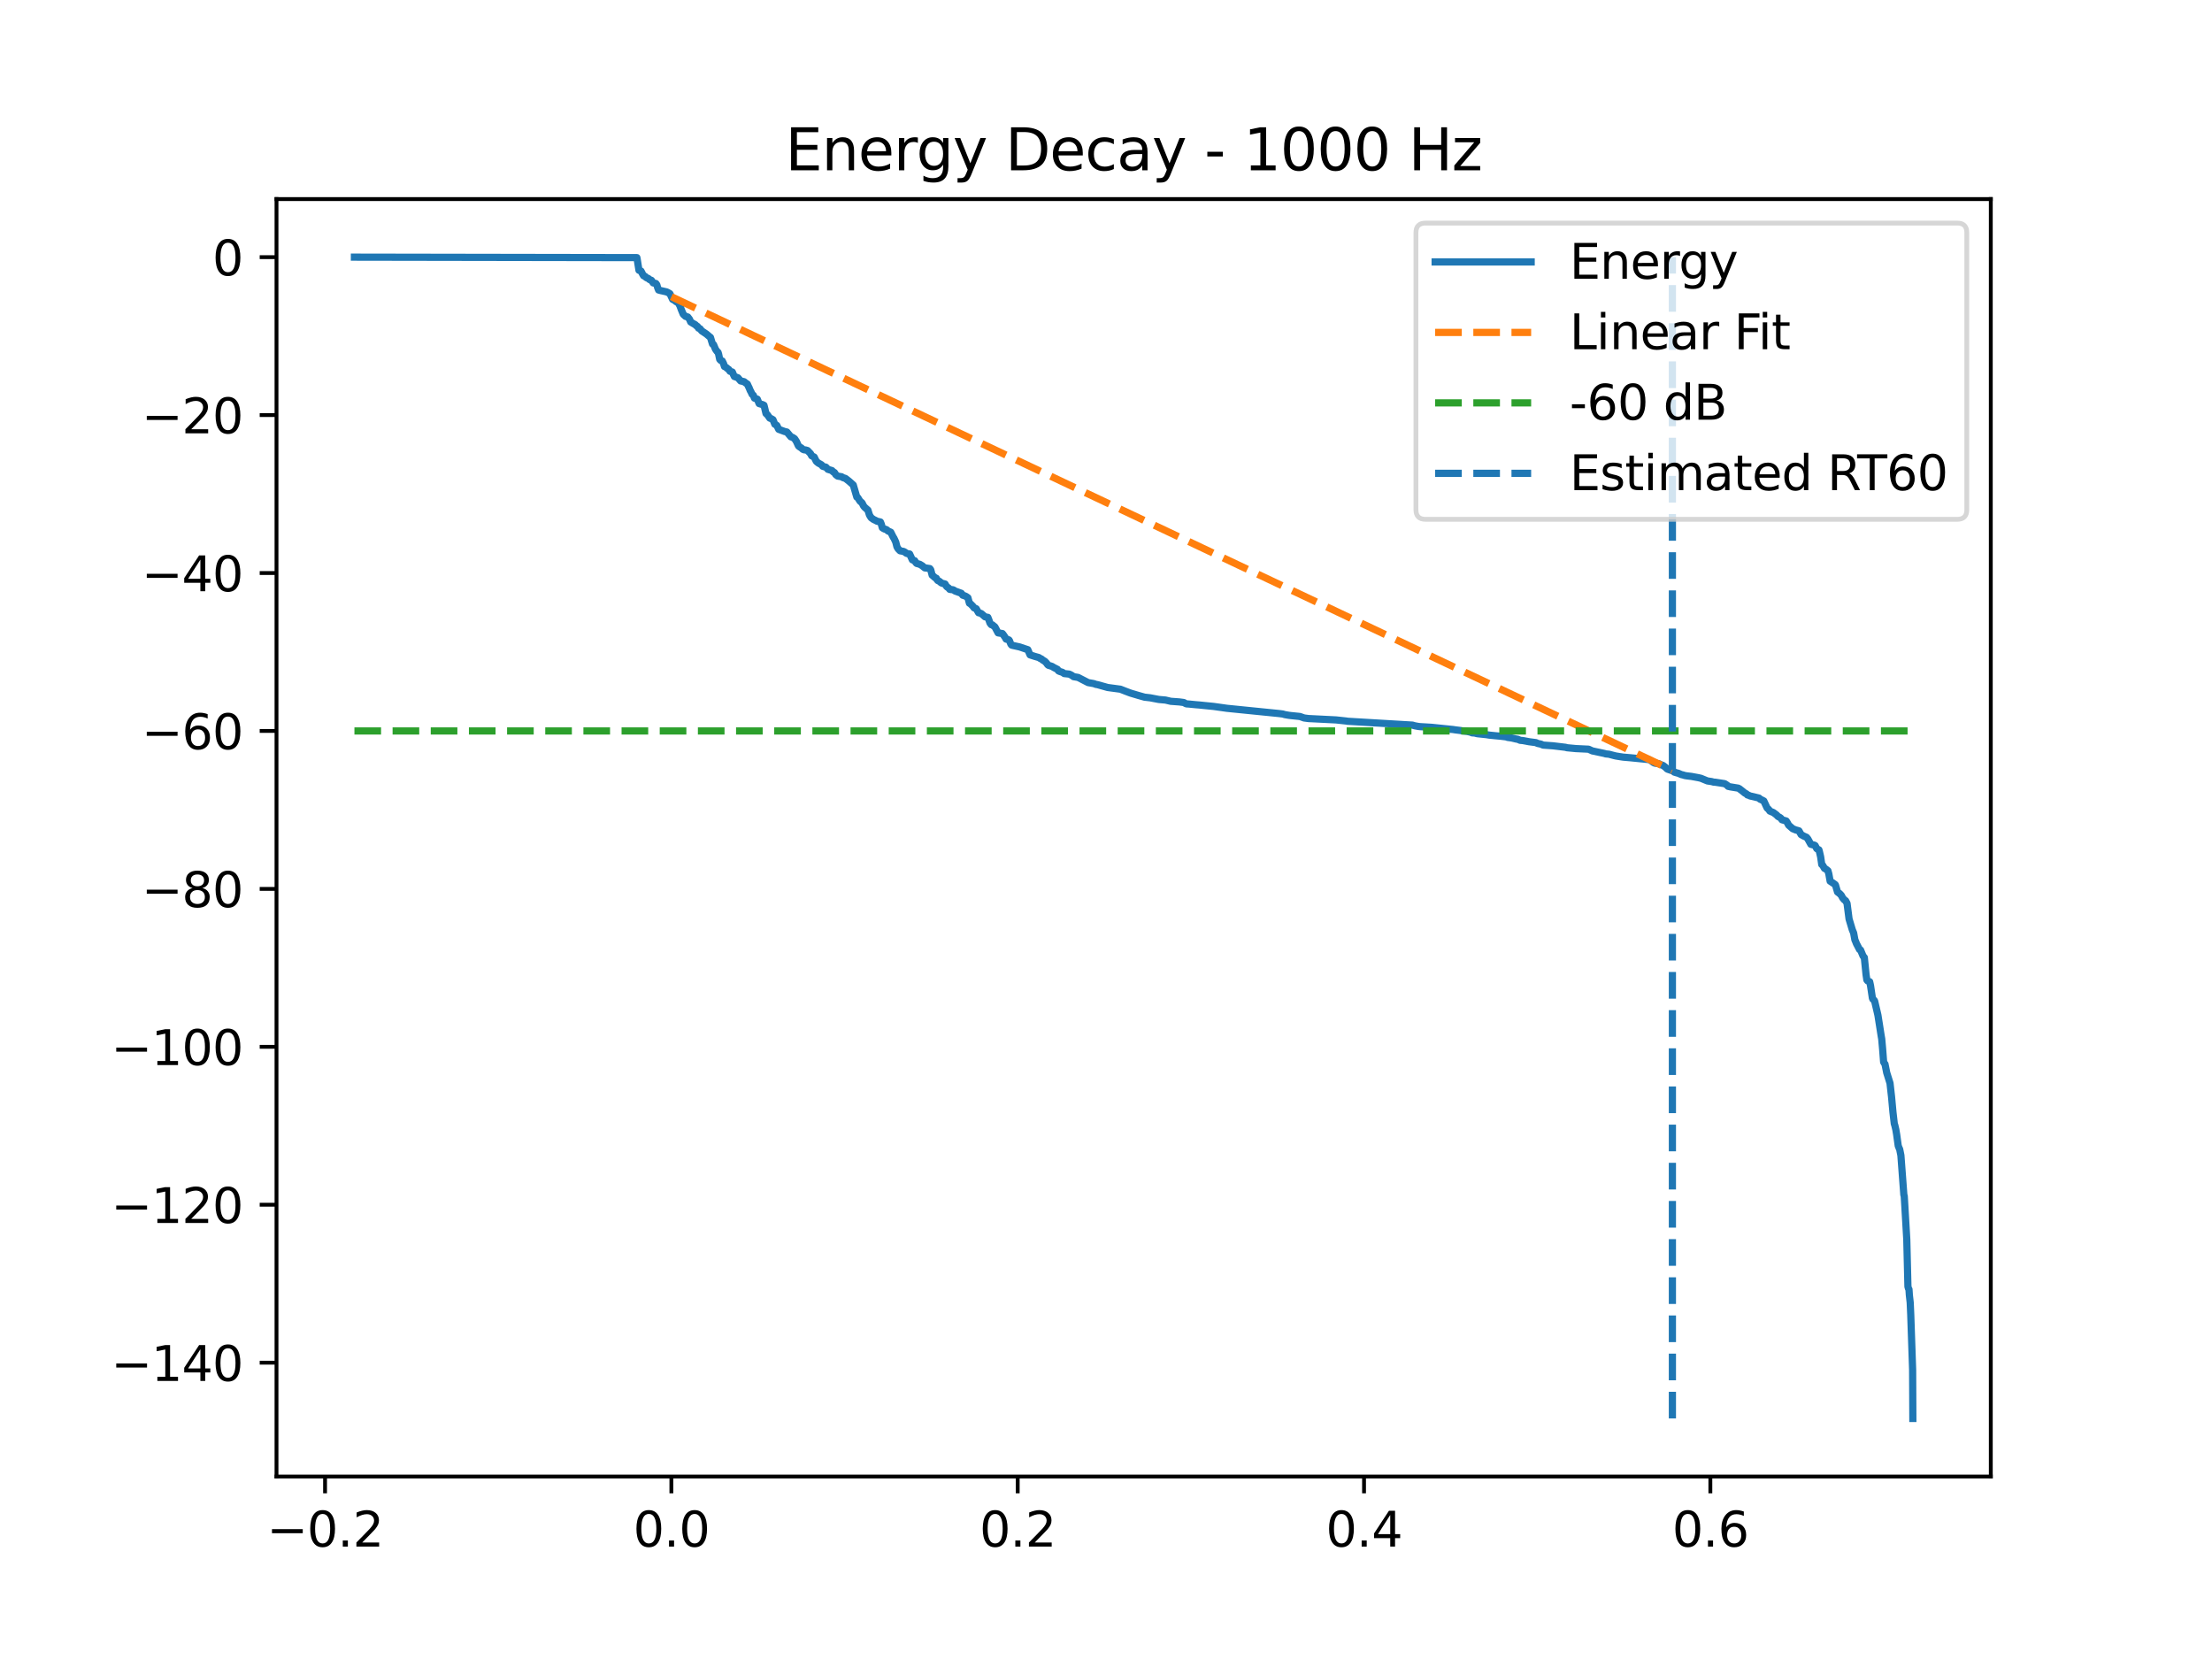 <?xml version="1.0" encoding="utf-8" standalone="no"?>
<!DOCTYPE svg PUBLIC "-//W3C//DTD SVG 1.1//EN"
  "http://www.w3.org/Graphics/SVG/1.1/DTD/svg11.dtd">
<svg xmlns:xlink="http://www.w3.org/1999/xlink" width="460.8pt" height="345.6pt" viewBox="0 0 460.8 345.6" xmlns="http://www.w3.org/2000/svg" version="1.1">
 <defs>
  <style type="text/css">*{stroke-linejoin: round; stroke-linecap: butt}</style>
 </defs>
 <g id="figure_1">
  <g id="patch_1">
   <path d="M 0 345.6 
L 460.8 345.6 
L 460.8 0 
L 0 0 
z
" style="fill: #ffffff"/>
  </g>
  <g id="axes_1">
   <g id="patch_2">
    <path d="M 57.6 307.584 
L 414.72 307.584 
L 414.72 41.472 
L 57.6 41.472 
z
" style="fill: #ffffff"/>
   </g>
   <g id="matplotlib.axis_1">
    <g id="xtick_1">
     <g id="line2d_1">
      <defs>
       <path id="m182687d727" d="M 0 0 
L 0 3.5 
" style="stroke: #000000; stroke-width: 0.8"/>
      </defs>
      <g>
       <use xlink:href="#m182687d727" x="67.715" y="307.584" style="stroke: #000000; stroke-width: 0.8"/>
      </g>
     </g>
     <g id="text_1">
      <!-- −0.2 -->
      <g transform="translate(55.574 322.182) scale(0.1 -0.1)">
       <defs>
        <path id="DejaVuSans-2212" d="M 678 2272 
L 4684 2272 
L 4684 1741 
L 678 1741 
L 678 2272 
z
" transform="scale(0.016)"/>
        <path id="DejaVuSans-30" d="M 2034 4250 
Q 1547 4250 1301 3770 
Q 1056 3291 1056 2328 
Q 1056 1369 1301 889 
Q 1547 409 2034 409 
Q 2525 409 2770 889 
Q 3016 1369 3016 2328 
Q 3016 3291 2770 3770 
Q 2525 4250 2034 4250 
z
M 2034 4750 
Q 2819 4750 3233 4129 
Q 3647 3509 3647 2328 
Q 3647 1150 3233 529 
Q 2819 -91 2034 -91 
Q 1250 -91 836 529 
Q 422 1150 422 2328 
Q 422 3509 836 4129 
Q 1250 4750 2034 4750 
z
" transform="scale(0.016)"/>
        <path id="DejaVuSans-2e" d="M 684 794 
L 1344 794 
L 1344 0 
L 684 0 
L 684 794 
z
" transform="scale(0.016)"/>
        <path id="DejaVuSans-32" d="M 1228 531 
L 3431 531 
L 3431 0 
L 469 0 
L 469 531 
Q 828 903 1448 1529 
Q 2069 2156 2228 2338 
Q 2531 2678 2651 2914 
Q 2772 3150 2772 3378 
Q 2772 3750 2511 3984 
Q 2250 4219 1831 4219 
Q 1534 4219 1204 4116 
Q 875 4013 500 3803 
L 500 4441 
Q 881 4594 1212 4672 
Q 1544 4750 1819 4750 
Q 2544 4750 2975 4387 
Q 3406 4025 3406 3419 
Q 3406 3131 3298 2873 
Q 3191 2616 2906 2266 
Q 2828 2175 2409 1742 
Q 1991 1309 1228 531 
z
" transform="scale(0.016)"/>
       </defs>
       <use xlink:href="#DejaVuSans-2212"/>
       <use xlink:href="#DejaVuSans-30" transform="translate(83.789 0)"/>
       <use xlink:href="#DejaVuSans-2e" transform="translate(147.412 0)"/>
       <use xlink:href="#DejaVuSans-32" transform="translate(179.199 0)"/>
      </g>
     </g>
    </g>
    <g id="xtick_2">
     <g id="line2d_2">
      <g>
       <use xlink:href="#m182687d727" x="139.861" y="307.584" style="stroke: #000000; stroke-width: 0.8"/>
      </g>
     </g>
     <g id="text_2">
      <!-- 0.0 -->
      <g transform="translate(131.909 322.182) scale(0.1 -0.1)">
       <use xlink:href="#DejaVuSans-30"/>
       <use xlink:href="#DejaVuSans-2e" transform="translate(63.623 0)"/>
       <use xlink:href="#DejaVuSans-30" transform="translate(95.41 0)"/>
      </g>
     </g>
    </g>
    <g id="xtick_3">
     <g id="line2d_3">
      <g>
       <use xlink:href="#m182687d727" x="212.006" y="307.584" style="stroke: #000000; stroke-width: 0.8"/>
      </g>
     </g>
     <g id="text_3">
      <!-- 0.2 -->
      <g transform="translate(204.055 322.182) scale(0.1 -0.1)">
       <use xlink:href="#DejaVuSans-30"/>
       <use xlink:href="#DejaVuSans-2e" transform="translate(63.623 0)"/>
       <use xlink:href="#DejaVuSans-32" transform="translate(95.41 0)"/>
      </g>
     </g>
    </g>
    <g id="xtick_4">
     <g id="line2d_4">
      <g>
       <use xlink:href="#m182687d727" x="284.152" y="307.584" style="stroke: #000000; stroke-width: 0.8"/>
      </g>
     </g>
     <g id="text_4">
      <!-- 0.4 -->
      <g transform="translate(276.2 322.182) scale(0.1 -0.1)">
       <defs>
        <path id="DejaVuSans-34" d="M 2419 4116 
L 825 1625 
L 2419 1625 
L 2419 4116 
z
M 2253 4666 
L 3047 4666 
L 3047 1625 
L 3713 1625 
L 3713 1100 
L 3047 1100 
L 3047 0 
L 2419 0 
L 2419 1100 
L 313 1100 
L 313 1709 
L 2253 4666 
z
" transform="scale(0.016)"/>
       </defs>
       <use xlink:href="#DejaVuSans-30"/>
       <use xlink:href="#DejaVuSans-2e" transform="translate(63.623 0)"/>
       <use xlink:href="#DejaVuSans-34" transform="translate(95.41 0)"/>
      </g>
     </g>
    </g>
    <g id="xtick_5">
     <g id="line2d_5">
      <g>
       <use xlink:href="#m182687d727" x="356.297" y="307.584" style="stroke: #000000; stroke-width: 0.8"/>
      </g>
     </g>
     <g id="text_5">
      <!-- 0.6 -->
      <g transform="translate(348.346 322.182) scale(0.1 -0.1)">
       <defs>
        <path id="DejaVuSans-36" d="M 2113 2584 
Q 1688 2584 1439 2293 
Q 1191 2003 1191 1497 
Q 1191 994 1439 701 
Q 1688 409 2113 409 
Q 2538 409 2786 701 
Q 3034 994 3034 1497 
Q 3034 2003 2786 2293 
Q 2538 2584 2113 2584 
z
M 3366 4563 
L 3366 3988 
Q 3128 4100 2886 4159 
Q 2644 4219 2406 4219 
Q 1781 4219 1451 3797 
Q 1122 3375 1075 2522 
Q 1259 2794 1537 2939 
Q 1816 3084 2150 3084 
Q 2853 3084 3261 2657 
Q 3669 2231 3669 1497 
Q 3669 778 3244 343 
Q 2819 -91 2113 -91 
Q 1303 -91 875 529 
Q 447 1150 447 2328 
Q 447 3434 972 4092 
Q 1497 4750 2381 4750 
Q 2619 4750 2861 4703 
Q 3103 4656 3366 4563 
z
" transform="scale(0.016)"/>
       </defs>
       <use xlink:href="#DejaVuSans-30"/>
       <use xlink:href="#DejaVuSans-2e" transform="translate(63.623 0)"/>
       <use xlink:href="#DejaVuSans-36" transform="translate(95.41 0)"/>
      </g>
     </g>
    </g>
   </g>
   <g id="matplotlib.axis_2">
    <g id="ytick_1">
     <g id="line2d_6">
      <defs>
       <path id="m3e66cbf292" d="M 0 0 
L -3.5 0 
" style="stroke: #000000; stroke-width: 0.8"/>
      </defs>
      <g>
       <use xlink:href="#m3e66cbf292" x="57.6" y="283.869" style="stroke: #000000; stroke-width: 0.8"/>
      </g>
     </g>
     <g id="text_6">
      <!-- −140 -->
      <g transform="translate(23.133 287.669) scale(0.1 -0.1)">
       <defs>
        <path id="DejaVuSans-31" d="M 794 531 
L 1825 531 
L 1825 4091 
L 703 3866 
L 703 4441 
L 1819 4666 
L 2450 4666 
L 2450 531 
L 3481 531 
L 3481 0 
L 794 0 
L 794 531 
z
" transform="scale(0.016)"/>
       </defs>
       <use xlink:href="#DejaVuSans-2212"/>
       <use xlink:href="#DejaVuSans-31" transform="translate(83.789 0)"/>
       <use xlink:href="#DejaVuSans-34" transform="translate(147.412 0)"/>
       <use xlink:href="#DejaVuSans-30" transform="translate(211.035 0)"/>
      </g>
     </g>
    </g>
    <g id="ytick_2">
     <g id="line2d_7">
      <g>
       <use xlink:href="#m3e66cbf292" x="57.6" y="250.969" style="stroke: #000000; stroke-width: 0.8"/>
      </g>
     </g>
     <g id="text_7">
      <!-- −120 -->
      <g transform="translate(23.133 254.768) scale(0.1 -0.1)">
       <use xlink:href="#DejaVuSans-2212"/>
       <use xlink:href="#DejaVuSans-31" transform="translate(83.789 0)"/>
       <use xlink:href="#DejaVuSans-32" transform="translate(147.412 0)"/>
       <use xlink:href="#DejaVuSans-30" transform="translate(211.035 0)"/>
      </g>
     </g>
    </g>
    <g id="ytick_3">
     <g id="line2d_8">
      <g>
       <use xlink:href="#m3e66cbf292" x="57.6" y="218.069" style="stroke: #000000; stroke-width: 0.8"/>
      </g>
     </g>
     <g id="text_8">
      <!-- −100 -->
      <g transform="translate(23.133 221.868) scale(0.1 -0.1)">
       <use xlink:href="#DejaVuSans-2212"/>
       <use xlink:href="#DejaVuSans-31" transform="translate(83.789 0)"/>
       <use xlink:href="#DejaVuSans-30" transform="translate(147.412 0)"/>
       <use xlink:href="#DejaVuSans-30" transform="translate(211.035 0)"/>
      </g>
     </g>
    </g>
    <g id="ytick_4">
     <g id="line2d_9">
      <g>
       <use xlink:href="#m3e66cbf292" x="57.6" y="185.169" style="stroke: #000000; stroke-width: 0.8"/>
      </g>
     </g>
     <g id="text_9">
      <!-- −80 -->
      <g transform="translate(29.495 188.968) scale(0.1 -0.1)">
       <defs>
        <path id="DejaVuSans-38" d="M 2034 2216 
Q 1584 2216 1326 1975 
Q 1069 1734 1069 1313 
Q 1069 891 1326 650 
Q 1584 409 2034 409 
Q 2484 409 2743 651 
Q 3003 894 3003 1313 
Q 3003 1734 2745 1975 
Q 2488 2216 2034 2216 
z
M 1403 2484 
Q 997 2584 770 2862 
Q 544 3141 544 3541 
Q 544 4100 942 4425 
Q 1341 4750 2034 4750 
Q 2731 4750 3128 4425 
Q 3525 4100 3525 3541 
Q 3525 3141 3298 2862 
Q 3072 2584 2669 2484 
Q 3125 2378 3379 2068 
Q 3634 1759 3634 1313 
Q 3634 634 3220 271 
Q 2806 -91 2034 -91 
Q 1263 -91 848 271 
Q 434 634 434 1313 
Q 434 1759 690 2068 
Q 947 2378 1403 2484 
z
M 1172 3481 
Q 1172 3119 1398 2916 
Q 1625 2713 2034 2713 
Q 2441 2713 2670 2916 
Q 2900 3119 2900 3481 
Q 2900 3844 2670 4047 
Q 2441 4250 2034 4250 
Q 1625 4250 1398 4047 
Q 1172 3844 1172 3481 
z
" transform="scale(0.016)"/>
       </defs>
       <use xlink:href="#DejaVuSans-2212"/>
       <use xlink:href="#DejaVuSans-38" transform="translate(83.789 0)"/>
       <use xlink:href="#DejaVuSans-30" transform="translate(147.412 0)"/>
      </g>
     </g>
    </g>
    <g id="ytick_5">
     <g id="line2d_10">
      <g>
       <use xlink:href="#m3e66cbf292" x="57.6" y="152.269" style="stroke: #000000; stroke-width: 0.8"/>
      </g>
     </g>
     <g id="text_10">
      <!-- −60 -->
      <g transform="translate(29.495 156.068) scale(0.1 -0.1)">
       <use xlink:href="#DejaVuSans-2212"/>
       <use xlink:href="#DejaVuSans-36" transform="translate(83.789 0)"/>
       <use xlink:href="#DejaVuSans-30" transform="translate(147.412 0)"/>
      </g>
     </g>
    </g>
    <g id="ytick_6">
     <g id="line2d_11">
      <g>
       <use xlink:href="#m3e66cbf292" x="57.6" y="119.368" style="stroke: #000000; stroke-width: 0.8"/>
      </g>
     </g>
     <g id="text_11">
      <!-- −40 -->
      <g transform="translate(29.495 123.168) scale(0.1 -0.1)">
       <use xlink:href="#DejaVuSans-2212"/>
       <use xlink:href="#DejaVuSans-34" transform="translate(83.789 0)"/>
       <use xlink:href="#DejaVuSans-30" transform="translate(147.412 0)"/>
      </g>
     </g>
    </g>
    <g id="ytick_7">
     <g id="line2d_12">
      <g>
       <use xlink:href="#m3e66cbf292" x="57.6" y="86.468" style="stroke: #000000; stroke-width: 0.8"/>
      </g>
     </g>
     <g id="text_12">
      <!-- −20 -->
      <g transform="translate(29.495 90.267) scale(0.1 -0.1)">
       <use xlink:href="#DejaVuSans-2212"/>
       <use xlink:href="#DejaVuSans-32" transform="translate(83.789 0)"/>
       <use xlink:href="#DejaVuSans-30" transform="translate(147.412 0)"/>
      </g>
     </g>
    </g>
    <g id="ytick_8">
     <g id="line2d_13">
      <g>
       <use xlink:href="#m3e66cbf292" x="57.6" y="53.568" style="stroke: #000000; stroke-width: 0.8"/>
      </g>
     </g>
     <g id="text_13">
      <!-- 0 -->
      <g transform="translate(44.237 57.367) scale(0.1 -0.1)">
       <use xlink:href="#DejaVuSans-30"/>
      </g>
     </g>
    </g>
   </g>
   <g id="line2d_14">
    <path d="M 73.833 53.568 
L 132.676 53.667 
L 132.729 53.935 
L 133.105 56.304 
L 133.533 56.462 
L 133.886 57.138 
L 134.074 57.452 
L 134.39 57.58 
L 134.57 57.779 
L 134.758 57.893 
L 135.059 58.006 
L 135.292 58.232 
L 135.712 58.404 
L 135.863 58.633 
L 136.081 58.938 
L 136.629 59.052 
L 136.825 59.315 
L 136.983 59.877 
L 137.193 60.413 
L 137.704 60.55 
L 137.914 60.592 
L 138.824 60.798 
L 139.117 60.921 
L 139.56 61.184 
L 140.109 62.355 
L 140.567 62.596 
L 140.853 62.847 
L 141.244 63 
L 141.642 63.721 
L 141.905 64.44 
L 142.333 65.474 
L 142.814 65.91 
L 143.273 66.029 
L 143.641 66.504 
L 143.881 67.073 
L 144.468 67.431 
L 144.836 67.63 
L 145.069 67.873 
L 145.294 68.001 
L 145.52 68.365 
L 145.813 68.467 
L 146.189 68.938 
L 146.354 69.047 
L 146.579 69.193 
L 146.79 69.337 
L 147.151 69.578 
L 147.632 69.987 
L 147.849 70.177 
L 148 70.285 
L 148.421 71.664 
L 148.646 71.79 
L 149.029 72.71 
L 149.097 72.825 
L 149.36 73.193 
L 149.585 73.41 
L 149.706 73.806 
L 149.924 74.843 
L 150.112 75.064 
L 150.457 75.191 
L 150.728 75.743 
L 150.916 76.353 
L 151.073 76.415 
L 151.299 76.568 
L 151.637 76.855 
L 151.817 76.963 
L 152.073 77.349 
L 152.561 77.497 
L 152.787 78.036 
L 152.982 78.437 
L 153.155 78.489 
L 153.726 78.699 
L 154.282 79.352 
L 155.011 79.513 
L 155.312 79.766 
L 155.688 80.007 
L 155.958 80.604 
L 156.018 80.698 
L 156.304 81.399 
L 156.379 81.497 
L 156.687 82.15 
L 156.935 82.344 
L 157.168 82.944 
L 157.762 83.151 
L 158.138 84.073 
L 158.882 84.294 
L 159.145 84.418 
L 159.205 84.631 
L 159.573 86.147 
L 159.866 86.401 
L 160.355 87.098 
L 160.67 87.222 
L 161.024 87.432 
L 161.414 88.386 
L 161.828 88.619 
L 162.218 89.434 
L 163.443 89.889 
L 163.917 89.994 
L 164.759 91 
L 165.097 91.108 
L 165.518 91.379 
L 165.645 91.562 
L 165.916 91.982 
L 166.314 92.852 
L 166.404 92.96 
L 166.585 93.099 
L 166.96 93.334 
L 167.224 93.59 
L 167.502 93.704 
L 167.817 93.736 
L 168.216 93.848 
L 168.847 94.504 
L 169.08 94.949 
L 169.606 95.206 
L 170.049 96.106 
L 170.2 96.239 
L 170.515 96.488 
L 170.711 96.587 
L 171.146 96.838 
L 171.372 97.128 
L 171.605 97.207 
L 172.041 97.314 
L 172.469 97.772 
L 173.311 98.023 
L 173.559 98.292 
L 173.837 98.441 
L 174.1 98.866 
L 174.295 99.022 
L 174.513 99.18 
L 175.325 99.317 
L 175.558 99.483 
L 176.136 99.671 
L 176.865 100.242 
L 177.752 101.03 
L 178.489 103.547 
L 178.707 103.684 
L 179.105 104.327 
L 179.233 104.474 
L 179.511 104.697 
L 179.601 104.812 
L 179.864 105.336 
L 179.932 105.444 
L 180.135 105.685 
L 180.803 106.271 
L 181.119 107.282 
L 181.457 107.835 
L 181.608 107.948 
L 181.968 108.208 
L 182.449 108.438 
L 182.697 108.577 
L 183.404 108.733 
L 183.599 109.208 
L 183.802 109.94 
L 184.012 110.076 
L 184.32 110.233 
L 184.501 110.263 
L 184.726 110.372 
L 184.982 110.611 
L 185.56 110.866 
L 186.102 111.952 
L 186.199 112.059 
L 186.605 112.932 
L 186.831 113.834 
L 186.883 113.963 
L 187.064 114.269 
L 187.161 114.394 
L 187.507 114.742 
L 188.228 114.874 
L 188.559 115.05 
L 188.672 115.161 
L 188.897 115.293 
L 189.491 115.408 
L 190.055 116.621 
L 190.558 116.809 
L 190.633 116.97 
L 190.844 117.261 
L 190.964 117.372 
L 191.64 117.566 
L 191.903 117.739 
L 192.084 117.831 
L 192.452 118.146 
L 192.662 118.305 
L 192.955 118.334 
L 193.699 118.445 
L 193.887 118.687 
L 194.18 119.813 
L 194.308 119.915 
L 194.797 120.351 
L 195.06 120.463 
L 195.142 120.672 
L 195.353 120.932 
L 195.631 121.063 
L 195.871 121.233 
L 195.976 121.362 
L 196.277 121.506 
L 196.878 121.656 
L 197.021 121.916 
L 197.216 122.202 
L 197.667 122.534 
L 197.84 122.769 
L 198.133 122.82 
L 198.502 122.852 
L 198.72 122.95 
L 198.922 123.106 
L 200.26 123.591 
L 200.553 123.989 
L 200.974 124.125 
L 201.252 124.254 
L 201.635 124.522 
L 201.944 125.661 
L 202.146 125.765 
L 202.695 126.319 
L 202.913 126.627 
L 203.371 126.813 
L 203.529 127.089 
L 203.852 127.645 
L 204.1 127.701 
L 204.424 127.82 
L 205.198 128.493 
L 205.791 128.605 
L 206.017 129.176 
L 206.235 129.801 
L 206.31 129.895 
L 206.498 130.133 
L 206.761 130.182 
L 206.858 130.299 
L 207.212 130.547 
L 207.294 130.664 
L 207.918 131.837 
L 208.82 131.982 
L 209.03 132.246 
L 209.271 132.609 
L 209.361 132.715 
L 209.586 133.136 
L 210.15 133.29 
L 210.263 133.4 
L 210.571 134.169 
L 210.729 134.379 
L 210.932 134.443 
L 212.397 134.765 
L 213.615 135.177 
L 214.111 135.339 
L 214.576 136.421 
L 215.591 136.746 
L 216.448 136.99 
L 216.666 137.162 
L 216.944 137.268 
L 217.222 137.509 
L 217.65 137.756 
L 218.048 138.168 
L 218.266 138.493 
L 218.462 138.618 
L 218.755 138.691 
L 219.161 138.828 
L 219.544 139.066 
L 220.288 139.441 
L 220.491 139.743 
L 220.679 139.842 
L 220.919 139.929 
L 221.333 140.056 
L 221.701 140.319 
L 222.745 140.428 
L 223.234 140.667 
L 223.655 140.965 
L 224.579 141.117 
L 226.683 142.2 
L 227.766 142.389 
L 227.976 142.447 
L 228.307 142.573 
L 228.63 142.621 
L 230.749 143.217 
L 233.394 143.572 
L 234.063 143.832 
L 234.371 143.953 
L 235.198 144.268 
L 235.529 144.389 
L 237.099 144.856 
L 238.437 145.235 
L 239.594 145.366 
L 241.406 145.711 
L 242.788 145.833 
L 243.893 146.092 
L 245.682 146.224 
L 246.621 146.349 
L 246.959 146.546 
L 247.185 146.636 
L 247.598 146.656 
L 249.056 146.799 
L 249.823 146.861 
L 250.905 146.973 
L 252.829 147.163 
L 253.61 147.274 
L 255.226 147.5 
L 255.579 147.551 
L 266.446 148.643 
L 267.243 148.744 
L 267.633 148.863 
L 268.46 149.006 
L 268.881 149.06 
L 270.805 149.257 
L 271.669 149.566 
L 272.586 149.686 
L 278.328 149.973 
L 280.424 150.199 
L 280.725 150.252 
L 294.237 151.053 
L 294.718 151.193 
L 295.417 151.322 
L 295.8 151.368 
L 298.22 151.511 
L 302.737 151.975 
L 303.12 152.037 
L 304.315 152.184 
L 304.646 152.26 
L 305.615 152.362 
L 306.352 152.534 
L 306.682 152.673 
L 307.186 152.697 
L 307.614 152.813 
L 307.87 152.857 
L 309.651 153.042 
L 310.222 153.137 
L 311.364 153.251 
L 312.649 153.372 
L 313.776 153.506 
L 314.055 153.614 
L 314.934 153.739 
L 315.888 153.965 
L 316.121 153.989 
L 316.407 154.099 
L 316.647 154.216 
L 317.248 154.272 
L 317.85 154.383 
L 318.511 154.51 
L 320.007 154.707 
L 320.27 154.859 
L 321.014 155.022 
L 321.457 155.215 
L 323.539 155.366 
L 326.101 155.673 
L 326.455 155.77 
L 327.634 155.881 
L 328.266 155.942 
L 330.926 156.069 
L 331.715 156.429 
L 334.225 156.958 
L 334.488 157.05 
L 335.15 157.11 
L 336.36 157.426 
L 336.645 157.489 
L 337.427 157.615 
L 338.141 157.724 
L 339.666 157.856 
L 343.521 158.238 
L 343.867 158.418 
L 344.085 158.576 
L 344.446 158.849 
L 344.716 158.974 
L 345.626 159.109 
L 346.001 159.313 
L 346.437 159.455 
L 346.963 159.851 
L 347.211 160.109 
L 347.347 160.22 
L 348.549 160.623 
L 348.782 160.844 
L 349.165 160.961 
L 349.631 161.089 
L 350.232 161.35 
L 350.608 161.44 
L 350.984 161.557 
L 351.375 161.621 
L 352.352 161.739 
L 353.832 162.013 
L 354.336 162.128 
L 355.681 162.682 
L 356.575 162.817 
L 356.959 162.926 
L 357.327 162.952 
L 359.288 163.253 
L 359.807 163.587 
L 359.995 163.808 
L 360.431 163.911 
L 362.106 164.183 
L 362.43 164.362 
L 362.542 164.472 
L 362.828 164.679 
L 363.504 165.227 
L 363.812 165.371 
L 364.023 165.604 
L 364.211 165.638 
L 364.564 165.811 
L 364.849 165.873 
L 365.36 165.987 
L 365.977 166.142 
L 366.443 166.253 
L 366.668 166.495 
L 366.909 166.59 
L 367.435 166.854 
L 368.126 168.334 
L 368.442 168.602 
L 368.697 168.965 
L 369.411 169.262 
L 370.072 169.751 
L 370.396 170.093 
L 370.719 170.255 
L 370.989 170.447 
L 371.215 170.77 
L 372.102 171.023 
L 372.387 171.469 
L 372.598 171.889 
L 373.266 172.472 
L 373.447 172.633 
L 374.101 172.898 
L 374.364 172.963 
L 374.754 173.078 
L 375.205 173.861 
L 375.431 173.988 
L 375.784 174.183 
L 376.325 174.42 
L 376.603 174.753 
L 377.227 175.872 
L 377.603 175.98 
L 377.926 176.042 
L 378.129 176.148 
L 378.452 176.769 
L 378.632 176.902 
L 378.91 177.027 
L 379 177.324 
L 379.271 178.493 
L 379.504 180.099 
L 379.639 180.194 
L 379.767 180.366 
L 380.068 180.897 
L 380.361 181.048 
L 380.616 181.252 
L 380.789 181.381 
L 380.977 182.053 
L 381.248 183.559 
L 382.285 184.254 
L 382.367 184.373 
L 382.788 185.821 
L 383.232 186.152 
L 383.532 186.47 
L 383.615 186.584 
L 383.855 187.054 
L 383.953 187.158 
L 384.201 187.455 
L 384.472 187.633 
L 384.772 188.183 
L 385.193 191.438 
L 385.862 193.67 
L 386.147 194.363 
L 386.41 195.803 
L 386.531 196.057 
L 386.726 196.559 
L 387.372 197.799 
L 387.583 197.895 
L 388.109 199.157 
L 388.372 199.462 
L 388.733 203.031 
L 388.898 204.128 
L 389.041 204.316 
L 389.484 204.512 
L 389.664 205.324 
L 390.055 207.925 
L 390.153 208.148 
L 390.296 208.268 
L 390.416 208.378 
L 390.514 208.526 
L 391.145 211.21 
L 391.213 211.521 
L 391.881 215.773 
L 391.994 216.416 
L 392.182 218.513 
L 392.392 221.24 
L 392.528 221.475 
L 392.678 221.668 
L 393.039 223.469 
L 393.723 225.648 
L 394.001 228.121 
L 394.038 228.424 
L 394.339 231.707 
L 394.617 234.112 
L 394.715 234.381 
L 394.94 235.337 
L 395.113 236.369 
L 395.436 238.699 
L 395.654 239.253 
L 395.729 239.373 
L 395.992 240.688 
L 396.608 248.955 
L 396.684 249.11 
L 396.804 251.123 
L 397.217 258.186 
L 397.458 268.026 
L 397.593 268.49 
L 397.676 268.596 
L 397.751 269.759 
L 397.931 271.358 
L 398.044 273.886 
L 398.435 285.375 
L 398.48 295.488 
L 398.48 295.488 
" clip-path="url(#p63331c7276)" style="fill: none; stroke: #1f77b4; stroke-width: 1.5; stroke-linecap: square"/>
   </g>
   <g id="line2d_15">
    <path d="M 139.861 61.808 
L 348.391 160.494 
" clip-path="url(#p63331c7276)" style="fill: none; stroke-dasharray: 5.55,2.4; stroke-dashoffset: 0; stroke: #ff7f0e; stroke-width: 1.5"/>
   </g>
   <g id="line2d_16">
    <path d="M 73.833 152.269 
L 398.487 152.269 
L 398.487 152.269 
" clip-path="url(#p63331c7276)" style="fill: none; stroke-dasharray: 5.55,2.4; stroke-dashoffset: 0; stroke: #2ca02c; stroke-width: 1.5"/>
   </g>
   <g id="LineCollection_1">
    <path d="M 348.391 295.488 
L 348.391 53.568 
" clip-path="url(#p63331c7276)" style="fill: none; stroke-dasharray: 5.55,2.4; stroke-dashoffset: 0; stroke: #1f77b4; stroke-width: 1.5"/>
   </g>
   <g id="patch_3">
    <path d="M 57.6 307.584 
L 57.6 41.472 
" style="fill: none; stroke: #000000; stroke-width: 0.8; stroke-linejoin: miter; stroke-linecap: square"/>
   </g>
   <g id="patch_4">
    <path d="M 414.72 307.584 
L 414.72 41.472 
" style="fill: none; stroke: #000000; stroke-width: 0.8; stroke-linejoin: miter; stroke-linecap: square"/>
   </g>
   <g id="patch_5">
    <path d="M 57.6 307.584 
L 414.72 307.584 
" style="fill: none; stroke: #000000; stroke-width: 0.8; stroke-linejoin: miter; stroke-linecap: square"/>
   </g>
   <g id="patch_6">
    <path d="M 57.6 41.472 
L 414.72 41.472 
" style="fill: none; stroke: #000000; stroke-width: 0.8; stroke-linejoin: miter; stroke-linecap: square"/>
   </g>
   <g id="text_14">
    <!-- Energy Decay - 1000 Hz -->
    <g transform="translate(163.59 35.472) scale(0.12 -0.12)">
     <defs>
      <path id="DejaVuSans-45" d="M 628 4666 
L 3578 4666 
L 3578 4134 
L 1259 4134 
L 1259 2753 
L 3481 2753 
L 3481 2222 
L 1259 2222 
L 1259 531 
L 3634 531 
L 3634 0 
L 628 0 
L 628 4666 
z
" transform="scale(0.016)"/>
      <path id="DejaVuSans-6e" d="M 3513 2113 
L 3513 0 
L 2938 0 
L 2938 2094 
Q 2938 2591 2744 2837 
Q 2550 3084 2163 3084 
Q 1697 3084 1428 2787 
Q 1159 2491 1159 1978 
L 1159 0 
L 581 0 
L 581 3500 
L 1159 3500 
L 1159 2956 
Q 1366 3272 1645 3428 
Q 1925 3584 2291 3584 
Q 2894 3584 3203 3211 
Q 3513 2838 3513 2113 
z
" transform="scale(0.016)"/>
      <path id="DejaVuSans-65" d="M 3597 1894 
L 3597 1613 
L 953 1613 
Q 991 1019 1311 708 
Q 1631 397 2203 397 
Q 2534 397 2845 478 
Q 3156 559 3463 722 
L 3463 178 
Q 3153 47 2828 -22 
Q 2503 -91 2169 -91 
Q 1331 -91 842 396 
Q 353 884 353 1716 
Q 353 2575 817 3079 
Q 1281 3584 2069 3584 
Q 2775 3584 3186 3129 
Q 3597 2675 3597 1894 
z
M 3022 2063 
Q 3016 2534 2758 2815 
Q 2500 3097 2075 3097 
Q 1594 3097 1305 2825 
Q 1016 2553 972 2059 
L 3022 2063 
z
" transform="scale(0.016)"/>
      <path id="DejaVuSans-72" d="M 2631 2963 
Q 2534 3019 2420 3045 
Q 2306 3072 2169 3072 
Q 1681 3072 1420 2755 
Q 1159 2438 1159 1844 
L 1159 0 
L 581 0 
L 581 3500 
L 1159 3500 
L 1159 2956 
Q 1341 3275 1631 3429 
Q 1922 3584 2338 3584 
Q 2397 3584 2469 3576 
Q 2541 3569 2628 3553 
L 2631 2963 
z
" transform="scale(0.016)"/>
      <path id="DejaVuSans-67" d="M 2906 1791 
Q 2906 2416 2648 2759 
Q 2391 3103 1925 3103 
Q 1463 3103 1205 2759 
Q 947 2416 947 1791 
Q 947 1169 1205 825 
Q 1463 481 1925 481 
Q 2391 481 2648 825 
Q 2906 1169 2906 1791 
z
M 3481 434 
Q 3481 -459 3084 -895 
Q 2688 -1331 1869 -1331 
Q 1566 -1331 1297 -1286 
Q 1028 -1241 775 -1147 
L 775 -588 
Q 1028 -725 1275 -790 
Q 1522 -856 1778 -856 
Q 2344 -856 2625 -561 
Q 2906 -266 2906 331 
L 2906 616 
Q 2728 306 2450 153 
Q 2172 0 1784 0 
Q 1141 0 747 490 
Q 353 981 353 1791 
Q 353 2603 747 3093 
Q 1141 3584 1784 3584 
Q 2172 3584 2450 3431 
Q 2728 3278 2906 2969 
L 2906 3500 
L 3481 3500 
L 3481 434 
z
" transform="scale(0.016)"/>
      <path id="DejaVuSans-79" d="M 2059 -325 
Q 1816 -950 1584 -1140 
Q 1353 -1331 966 -1331 
L 506 -1331 
L 506 -850 
L 844 -850 
Q 1081 -850 1212 -737 
Q 1344 -625 1503 -206 
L 1606 56 
L 191 3500 
L 800 3500 
L 1894 763 
L 2988 3500 
L 3597 3500 
L 2059 -325 
z
" transform="scale(0.016)"/>
      <path id="DejaVuSans-20" transform="scale(0.016)"/>
      <path id="DejaVuSans-44" d="M 1259 4147 
L 1259 519 
L 2022 519 
Q 2988 519 3436 956 
Q 3884 1394 3884 2338 
Q 3884 3275 3436 3711 
Q 2988 4147 2022 4147 
L 1259 4147 
z
M 628 4666 
L 1925 4666 
Q 3281 4666 3915 4102 
Q 4550 3538 4550 2338 
Q 4550 1131 3912 565 
Q 3275 0 1925 0 
L 628 0 
L 628 4666 
z
" transform="scale(0.016)"/>
      <path id="DejaVuSans-63" d="M 3122 3366 
L 3122 2828 
Q 2878 2963 2633 3030 
Q 2388 3097 2138 3097 
Q 1578 3097 1268 2742 
Q 959 2388 959 1747 
Q 959 1106 1268 751 
Q 1578 397 2138 397 
Q 2388 397 2633 464 
Q 2878 531 3122 666 
L 3122 134 
Q 2881 22 2623 -34 
Q 2366 -91 2075 -91 
Q 1284 -91 818 406 
Q 353 903 353 1747 
Q 353 2603 823 3093 
Q 1294 3584 2113 3584 
Q 2378 3584 2631 3529 
Q 2884 3475 3122 3366 
z
" transform="scale(0.016)"/>
      <path id="DejaVuSans-61" d="M 2194 1759 
Q 1497 1759 1228 1600 
Q 959 1441 959 1056 
Q 959 750 1161 570 
Q 1363 391 1709 391 
Q 2188 391 2477 730 
Q 2766 1069 2766 1631 
L 2766 1759 
L 2194 1759 
z
M 3341 1997 
L 3341 0 
L 2766 0 
L 2766 531 
Q 2569 213 2275 61 
Q 1981 -91 1556 -91 
Q 1019 -91 701 211 
Q 384 513 384 1019 
Q 384 1609 779 1909 
Q 1175 2209 1959 2209 
L 2766 2209 
L 2766 2266 
Q 2766 2663 2505 2880 
Q 2244 3097 1772 3097 
Q 1472 3097 1187 3025 
Q 903 2953 641 2809 
L 641 3341 
Q 956 3463 1253 3523 
Q 1550 3584 1831 3584 
Q 2591 3584 2966 3190 
Q 3341 2797 3341 1997 
z
" transform="scale(0.016)"/>
      <path id="DejaVuSans-2d" d="M 313 2009 
L 1997 2009 
L 1997 1497 
L 313 1497 
L 313 2009 
z
" transform="scale(0.016)"/>
      <path id="DejaVuSans-48" d="M 628 4666 
L 1259 4666 
L 1259 2753 
L 3553 2753 
L 3553 4666 
L 4184 4666 
L 4184 0 
L 3553 0 
L 3553 2222 
L 1259 2222 
L 1259 0 
L 628 0 
L 628 4666 
z
" transform="scale(0.016)"/>
      <path id="DejaVuSans-7a" d="M 353 3500 
L 3084 3500 
L 3084 2975 
L 922 459 
L 3084 459 
L 3084 0 
L 275 0 
L 275 525 
L 2438 3041 
L 353 3041 
L 353 3500 
z
" transform="scale(0.016)"/>
     </defs>
     <use xlink:href="#DejaVuSans-45"/>
     <use xlink:href="#DejaVuSans-6e" transform="translate(63.184 0)"/>
     <use xlink:href="#DejaVuSans-65" transform="translate(126.562 0)"/>
     <use xlink:href="#DejaVuSans-72" transform="translate(188.086 0)"/>
     <use xlink:href="#DejaVuSans-67" transform="translate(227.449 0)"/>
     <use xlink:href="#DejaVuSans-79" transform="translate(290.926 0)"/>
     <use xlink:href="#DejaVuSans-20" transform="translate(350.105 0)"/>
     <use xlink:href="#DejaVuSans-44" transform="translate(381.893 0)"/>
     <use xlink:href="#DejaVuSans-65" transform="translate(458.895 0)"/>
     <use xlink:href="#DejaVuSans-63" transform="translate(520.418 0)"/>
     <use xlink:href="#DejaVuSans-61" transform="translate(575.398 0)"/>
     <use xlink:href="#DejaVuSans-79" transform="translate(636.678 0)"/>
     <use xlink:href="#DejaVuSans-20" transform="translate(695.857 0)"/>
     <use xlink:href="#DejaVuSans-2d" transform="translate(727.645 0)"/>
     <use xlink:href="#DejaVuSans-20" transform="translate(763.729 0)"/>
     <use xlink:href="#DejaVuSans-31" transform="translate(795.516 0)"/>
     <use xlink:href="#DejaVuSans-30" transform="translate(859.139 0)"/>
     <use xlink:href="#DejaVuSans-30" transform="translate(922.762 0)"/>
     <use xlink:href="#DejaVuSans-30" transform="translate(986.385 0)"/>
     <use xlink:href="#DejaVuSans-20" transform="translate(1050.008 0)"/>
     <use xlink:href="#DejaVuSans-48" transform="translate(1081.795 0)"/>
     <use xlink:href="#DejaVuSans-7a" transform="translate(1156.99 0)"/>
    </g>
   </g>
   <g id="legend_1">
    <g id="patch_7">
     <path d="M 296.968 108.184 
L 407.72 108.184 
Q 409.72 108.184 409.72 106.184 
L 409.72 48.472 
Q 409.72 46.472 407.72 46.472 
L 296.968 46.472 
Q 294.968 46.472 294.968 48.472 
L 294.968 106.184 
Q 294.968 108.184 296.968 108.184 
z
" style="fill: #ffffff; opacity: 0.8; stroke: #cccccc; stroke-linejoin: miter"/>
    </g>
    <g id="line2d_17">
     <path d="M 298.968 54.57 
L 308.968 54.57 
L 318.968 54.57 
" style="fill: none; stroke: #1f77b4; stroke-width: 1.5; stroke-linecap: square"/>
    </g>
    <g id="text_15">
     <!-- Energy -->
     <g transform="translate(326.968 58.07) scale(0.1 -0.1)">
      <use xlink:href="#DejaVuSans-45"/>
      <use xlink:href="#DejaVuSans-6e" transform="translate(63.184 0)"/>
      <use xlink:href="#DejaVuSans-65" transform="translate(126.562 0)"/>
      <use xlink:href="#DejaVuSans-72" transform="translate(188.086 0)"/>
      <use xlink:href="#DejaVuSans-67" transform="translate(227.449 0)"/>
      <use xlink:href="#DejaVuSans-79" transform="translate(290.926 0)"/>
     </g>
    </g>
    <g id="line2d_18">
     <path d="M 298.968 69.249 
L 308.968 69.249 
L 318.968 69.249 
" style="fill: none; stroke-dasharray: 5.55,2.4; stroke-dashoffset: 0; stroke: #ff7f0e; stroke-width: 1.5"/>
    </g>
    <g id="text_16">
     <!-- Linear Fit -->
     <g transform="translate(326.968 72.749) scale(0.1 -0.1)">
      <defs>
       <path id="DejaVuSans-4c" d="M 628 4666 
L 1259 4666 
L 1259 531 
L 3531 531 
L 3531 0 
L 628 0 
L 628 4666 
z
" transform="scale(0.016)"/>
       <path id="DejaVuSans-69" d="M 603 3500 
L 1178 3500 
L 1178 0 
L 603 0 
L 603 3500 
z
M 603 4863 
L 1178 4863 
L 1178 4134 
L 603 4134 
L 603 4863 
z
" transform="scale(0.016)"/>
       <path id="DejaVuSans-46" d="M 628 4666 
L 3309 4666 
L 3309 4134 
L 1259 4134 
L 1259 2759 
L 3109 2759 
L 3109 2228 
L 1259 2228 
L 1259 0 
L 628 0 
L 628 4666 
z
" transform="scale(0.016)"/>
       <path id="DejaVuSans-74" d="M 1172 4494 
L 1172 3500 
L 2356 3500 
L 2356 3053 
L 1172 3053 
L 1172 1153 
Q 1172 725 1289 603 
Q 1406 481 1766 481 
L 2356 481 
L 2356 0 
L 1766 0 
Q 1100 0 847 248 
Q 594 497 594 1153 
L 594 3053 
L 172 3053 
L 172 3500 
L 594 3500 
L 594 4494 
L 1172 4494 
z
" transform="scale(0.016)"/>
      </defs>
      <use xlink:href="#DejaVuSans-4c"/>
      <use xlink:href="#DejaVuSans-69" transform="translate(55.713 0)"/>
      <use xlink:href="#DejaVuSans-6e" transform="translate(83.496 0)"/>
      <use xlink:href="#DejaVuSans-65" transform="translate(146.875 0)"/>
      <use xlink:href="#DejaVuSans-61" transform="translate(208.398 0)"/>
      <use xlink:href="#DejaVuSans-72" transform="translate(269.678 0)"/>
      <use xlink:href="#DejaVuSans-20" transform="translate(310.791 0)"/>
      <use xlink:href="#DejaVuSans-46" transform="translate(342.578 0)"/>
      <use xlink:href="#DejaVuSans-69" transform="translate(392.848 0)"/>
      <use xlink:href="#DejaVuSans-74" transform="translate(420.631 0)"/>
     </g>
    </g>
    <g id="line2d_19">
     <path d="M 298.968 83.927 
L 308.968 83.927 
L 318.968 83.927 
" style="fill: none; stroke-dasharray: 5.55,2.4; stroke-dashoffset: 0; stroke: #2ca02c; stroke-width: 1.5"/>
    </g>
    <g id="text_17">
     <!-- -60 dB -->
     <g transform="translate(326.968 87.427) scale(0.1 -0.1)">
      <defs>
       <path id="DejaVuSans-64" d="M 2906 2969 
L 2906 4863 
L 3481 4863 
L 3481 0 
L 2906 0 
L 2906 525 
Q 2725 213 2448 61 
Q 2172 -91 1784 -91 
Q 1150 -91 751 415 
Q 353 922 353 1747 
Q 353 2572 751 3078 
Q 1150 3584 1784 3584 
Q 2172 3584 2448 3432 
Q 2725 3281 2906 2969 
z
M 947 1747 
Q 947 1113 1208 752 
Q 1469 391 1925 391 
Q 2381 391 2643 752 
Q 2906 1113 2906 1747 
Q 2906 2381 2643 2742 
Q 2381 3103 1925 3103 
Q 1469 3103 1208 2742 
Q 947 2381 947 1747 
z
" transform="scale(0.016)"/>
       <path id="DejaVuSans-42" d="M 1259 2228 
L 1259 519 
L 2272 519 
Q 2781 519 3026 730 
Q 3272 941 3272 1375 
Q 3272 1813 3026 2020 
Q 2781 2228 2272 2228 
L 1259 2228 
z
M 1259 4147 
L 1259 2741 
L 2194 2741 
Q 2656 2741 2882 2914 
Q 3109 3088 3109 3444 
Q 3109 3797 2882 3972 
Q 2656 4147 2194 4147 
L 1259 4147 
z
M 628 4666 
L 2241 4666 
Q 2963 4666 3353 4366 
Q 3744 4066 3744 3513 
Q 3744 3084 3544 2831 
Q 3344 2578 2956 2516 
Q 3422 2416 3680 2098 
Q 3938 1781 3938 1306 
Q 3938 681 3513 340 
Q 3088 0 2303 0 
L 628 0 
L 628 4666 
z
" transform="scale(0.016)"/>
      </defs>
      <use xlink:href="#DejaVuSans-2d"/>
      <use xlink:href="#DejaVuSans-36" transform="translate(36.084 0)"/>
      <use xlink:href="#DejaVuSans-30" transform="translate(99.707 0)"/>
      <use xlink:href="#DejaVuSans-20" transform="translate(163.33 0)"/>
      <use xlink:href="#DejaVuSans-64" transform="translate(195.117 0)"/>
      <use xlink:href="#DejaVuSans-42" transform="translate(258.594 0)"/>
     </g>
    </g>
    <g id="line2d_20">
     <path d="M 298.968 98.605 
L 318.968 98.605 
" style="fill: none; stroke-dasharray: 5.55,2.4; stroke-dashoffset: 0; stroke: #1f77b4; stroke-width: 1.5"/>
    </g>
    <g id="text_18">
     <!-- Estimated RT60 -->
     <g transform="translate(326.968 102.105) scale(0.1 -0.1)">
      <defs>
       <path id="DejaVuSans-73" d="M 2834 3397 
L 2834 2853 
Q 2591 2978 2328 3040 
Q 2066 3103 1784 3103 
Q 1356 3103 1142 2972 
Q 928 2841 928 2578 
Q 928 2378 1081 2264 
Q 1234 2150 1697 2047 
L 1894 2003 
Q 2506 1872 2764 1633 
Q 3022 1394 3022 966 
Q 3022 478 2636 193 
Q 2250 -91 1575 -91 
Q 1294 -91 989 -36 
Q 684 19 347 128 
L 347 722 
Q 666 556 975 473 
Q 1284 391 1588 391 
Q 1994 391 2212 530 
Q 2431 669 2431 922 
Q 2431 1156 2273 1281 
Q 2116 1406 1581 1522 
L 1381 1569 
Q 847 1681 609 1914 
Q 372 2147 372 2553 
Q 372 3047 722 3315 
Q 1072 3584 1716 3584 
Q 2034 3584 2315 3537 
Q 2597 3491 2834 3397 
z
" transform="scale(0.016)"/>
       <path id="DejaVuSans-6d" d="M 3328 2828 
Q 3544 3216 3844 3400 
Q 4144 3584 4550 3584 
Q 5097 3584 5394 3201 
Q 5691 2819 5691 2113 
L 5691 0 
L 5113 0 
L 5113 2094 
Q 5113 2597 4934 2840 
Q 4756 3084 4391 3084 
Q 3944 3084 3684 2787 
Q 3425 2491 3425 1978 
L 3425 0 
L 2847 0 
L 2847 2094 
Q 2847 2600 2669 2842 
Q 2491 3084 2119 3084 
Q 1678 3084 1418 2786 
Q 1159 2488 1159 1978 
L 1159 0 
L 581 0 
L 581 3500 
L 1159 3500 
L 1159 2956 
Q 1356 3278 1631 3431 
Q 1906 3584 2284 3584 
Q 2666 3584 2933 3390 
Q 3200 3197 3328 2828 
z
" transform="scale(0.016)"/>
       <path id="DejaVuSans-52" d="M 2841 2188 
Q 3044 2119 3236 1894 
Q 3428 1669 3622 1275 
L 4263 0 
L 3584 0 
L 2988 1197 
Q 2756 1666 2539 1819 
Q 2322 1972 1947 1972 
L 1259 1972 
L 1259 0 
L 628 0 
L 628 4666 
L 2053 4666 
Q 2853 4666 3247 4331 
Q 3641 3997 3641 3322 
Q 3641 2881 3436 2590 
Q 3231 2300 2841 2188 
z
M 1259 4147 
L 1259 2491 
L 2053 2491 
Q 2509 2491 2742 2702 
Q 2975 2913 2975 3322 
Q 2975 3731 2742 3939 
Q 2509 4147 2053 4147 
L 1259 4147 
z
" transform="scale(0.016)"/>
       <path id="DejaVuSans-54" d="M -19 4666 
L 3928 4666 
L 3928 4134 
L 2272 4134 
L 2272 0 
L 1638 0 
L 1638 4134 
L -19 4134 
L -19 4666 
z
" transform="scale(0.016)"/>
      </defs>
      <use xlink:href="#DejaVuSans-45"/>
      <use xlink:href="#DejaVuSans-73" transform="translate(63.184 0)"/>
      <use xlink:href="#DejaVuSans-74" transform="translate(115.283 0)"/>
      <use xlink:href="#DejaVuSans-69" transform="translate(154.492 0)"/>
      <use xlink:href="#DejaVuSans-6d" transform="translate(182.275 0)"/>
      <use xlink:href="#DejaVuSans-61" transform="translate(279.688 0)"/>
      <use xlink:href="#DejaVuSans-74" transform="translate(340.967 0)"/>
      <use xlink:href="#DejaVuSans-65" transform="translate(380.176 0)"/>
      <use xlink:href="#DejaVuSans-64" transform="translate(441.699 0)"/>
      <use xlink:href="#DejaVuSans-20" transform="translate(505.176 0)"/>
      <use xlink:href="#DejaVuSans-52" transform="translate(536.963 0)"/>
      <use xlink:href="#DejaVuSans-54" transform="translate(599.195 0)"/>
      <use xlink:href="#DejaVuSans-36" transform="translate(660.279 0)"/>
      <use xlink:href="#DejaVuSans-30" transform="translate(723.902 0)"/>
     </g>
    </g>
   </g>
  </g>
 </g>
 <defs>
  <clipPath id="p63331c7276">
   <rect x="57.6" y="41.472" width="357.12" height="266.112"/>
  </clipPath>
 </defs>
</svg>
